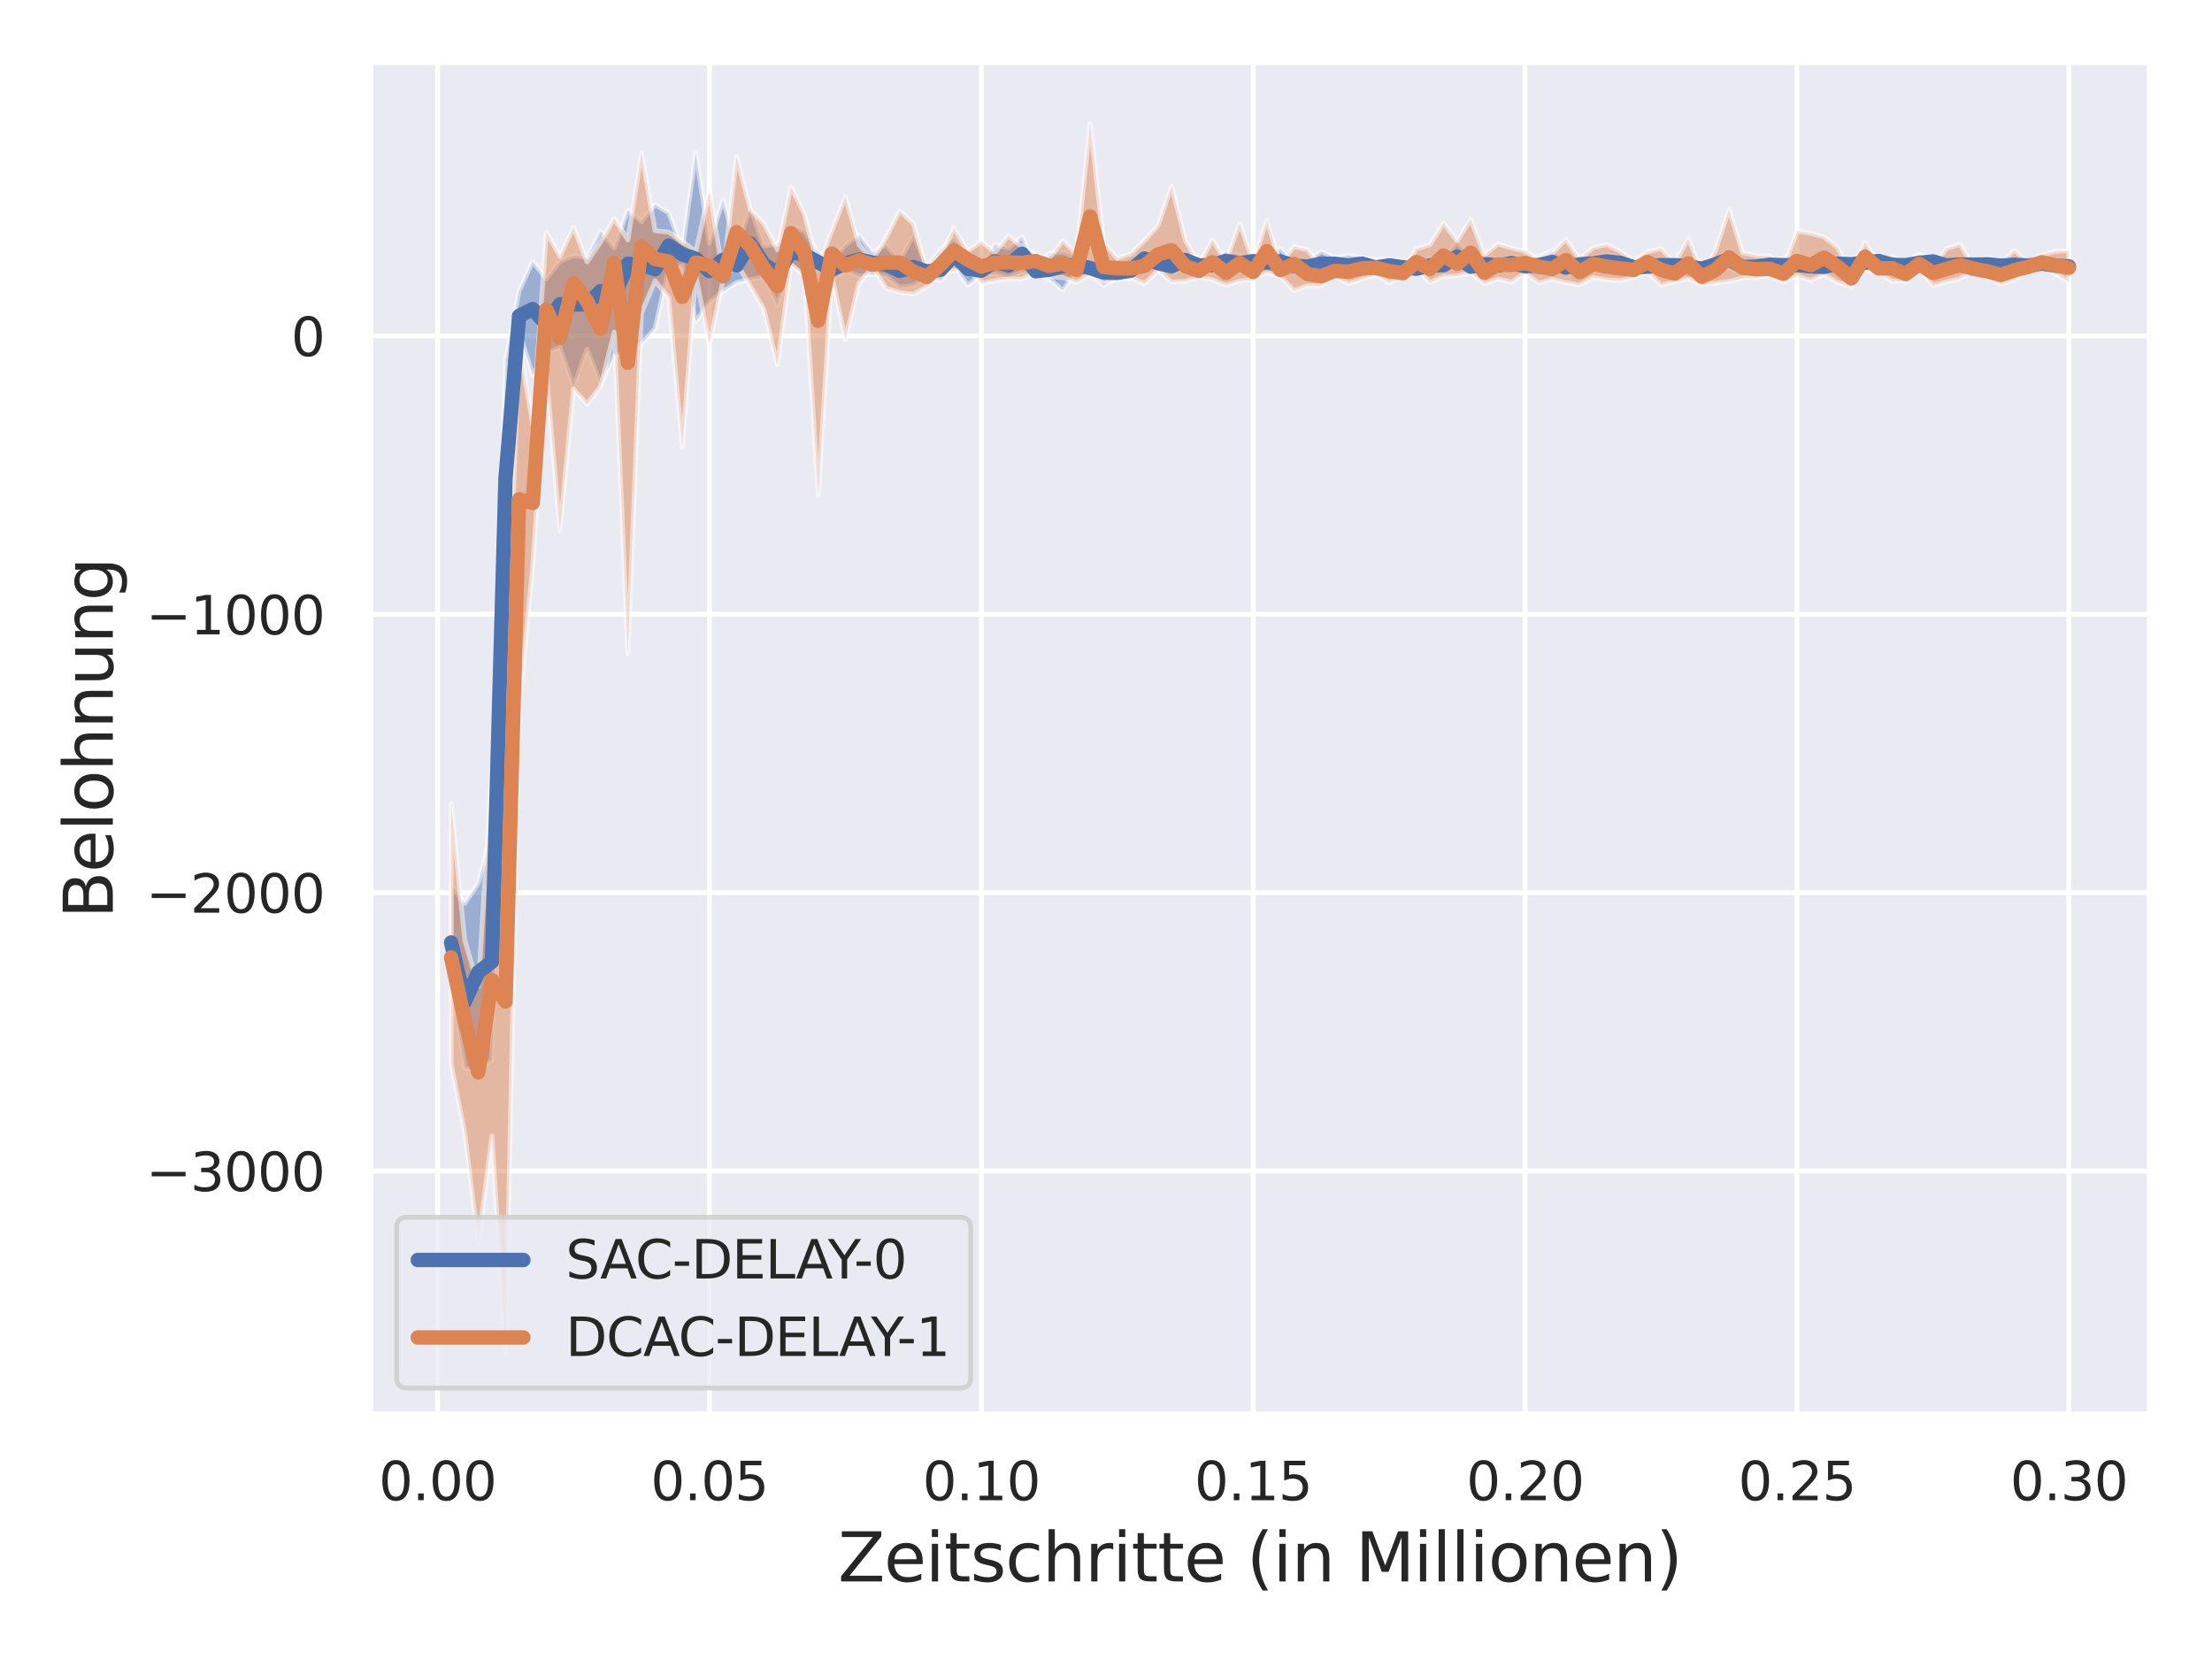 <?xml version="1.0" encoding="utf-8" standalone="no"?>
<!DOCTYPE svg PUBLIC "-//W3C//DTD SVG 1.1//EN"
  "http://www.w3.org/Graphics/SVG/1.1/DTD/svg11.dtd">
<svg xmlns:xlink="http://www.w3.org/1999/xlink" width="460.8pt" height="345.6pt" viewBox="0 0 460.8 345.6" xmlns="http://www.w3.org/2000/svg" version="1.1">
 <defs>
  <style type="text/css">*{stroke-linejoin: round; stroke-linecap: butt}</style>
 </defs>
 <g id="figure_1">
  <g id="patch_1">
   <path d="M 0 345.6 
L 460.8 345.6 
L 460.8 0 
L 0 0 
z
" style="fill: #ffffff"/>
  </g>
  <g id="axes_1">
   <g id="patch_2">
    <path d="M 77.13 294.66 
L 447.84 294.66 
L 447.84 12.96 
L 77.13 12.96 
z
" style="fill: #eaeaf2"/>
   </g>
   <g id="matplotlib.axis_1">
    <g id="xtick_1">
     <g id="line2d_1">
      <path d="M 91.148 294.66 
L 91.148 12.96 
" clip-path="url(#p279ee25e35)" style="fill: none; stroke: #ffffff; stroke-linecap: round"/>
     </g>
     <g id="text_1">
      <!-- 0.00 -->
      <g style="fill: #262626" transform="translate(78.902 312.518)scale(0.11 -0.11)">
       <defs>
        <path id="DejaVuSans-30" d="M 2034 4250 
Q 1547 4250 1301 3770 
Q 1056 3291 1056 2328 
Q 1056 1369 1301 889 
Q 1547 409 2034 409 
Q 2525 409 2770 889 
Q 3016 1369 3016 2328 
Q 3016 3291 2770 3770 
Q 2525 4250 2034 4250 
z
M 2034 4750 
Q 2819 4750 3233 4129 
Q 3647 3509 3647 2328 
Q 3647 1150 3233 529 
Q 2819 -91 2034 -91 
Q 1250 -91 836 529 
Q 422 1150 422 2328 
Q 422 3509 836 4129 
Q 1250 4750 2034 4750 
z
" transform="scale(0.016)"/>
        <path id="DejaVuSans-2e" d="M 684 794 
L 1344 794 
L 1344 0 
L 684 0 
L 684 794 
z
" transform="scale(0.016)"/>
       </defs>
       <use xlink:href="#DejaVuSans-30"/>
       <use xlink:href="#DejaVuSans-2e" x="63.623"/>
       <use xlink:href="#DejaVuSans-30" x="95.41"/>
       <use xlink:href="#DejaVuSans-30" x="159.033"/>
      </g>
     </g>
    </g>
    <g id="xtick_2">
     <g id="line2d_2">
      <path d="M 147.789 294.66 
L 147.789 12.96 
" clip-path="url(#p279ee25e35)" style="fill: none; stroke: #ffffff; stroke-linecap: round"/>
     </g>
     <g id="text_2">
      <!-- 0.05 -->
      <g style="fill: #262626" transform="translate(135.543 312.518)scale(0.11 -0.11)">
       <defs>
        <path id="DejaVuSans-35" d="M 691 4666 
L 3169 4666 
L 3169 4134 
L 1269 4134 
L 1269 2991 
Q 1406 3038 1543 3061 
Q 1681 3084 1819 3084 
Q 2600 3084 3056 2656 
Q 3513 2228 3513 1497 
Q 3513 744 3044 326 
Q 2575 -91 1722 -91 
Q 1428 -91 1123 -41 
Q 819 9 494 109 
L 494 744 
Q 775 591 1075 516 
Q 1375 441 1709 441 
Q 2250 441 2565 725 
Q 2881 1009 2881 1497 
Q 2881 1984 2565 2268 
Q 2250 2553 1709 2553 
Q 1456 2553 1204 2497 
Q 953 2441 691 2322 
L 691 4666 
z
" transform="scale(0.016)"/>
       </defs>
       <use xlink:href="#DejaVuSans-30"/>
       <use xlink:href="#DejaVuSans-2e" x="63.623"/>
       <use xlink:href="#DejaVuSans-30" x="95.41"/>
       <use xlink:href="#DejaVuSans-35" x="159.033"/>
      </g>
     </g>
    </g>
    <g id="xtick_3">
     <g id="line2d_3">
      <path d="M 204.429 294.66 
L 204.429 12.96 
" clip-path="url(#p279ee25e35)" style="fill: none; stroke: #ffffff; stroke-linecap: round"/>
     </g>
     <g id="text_3">
      <!-- 0.10 -->
      <g style="fill: #262626" transform="translate(192.183 312.518)scale(0.11 -0.11)">
       <defs>
        <path id="DejaVuSans-31" d="M 794 531 
L 1825 531 
L 1825 4091 
L 703 3866 
L 703 4441 
L 1819 4666 
L 2450 4666 
L 2450 531 
L 3481 531 
L 3481 0 
L 794 0 
L 794 531 
z
" transform="scale(0.016)"/>
       </defs>
       <use xlink:href="#DejaVuSans-30"/>
       <use xlink:href="#DejaVuSans-2e" x="63.623"/>
       <use xlink:href="#DejaVuSans-31" x="95.41"/>
       <use xlink:href="#DejaVuSans-30" x="159.033"/>
      </g>
     </g>
    </g>
    <g id="xtick_4">
     <g id="line2d_4">
      <path d="M 261.069 294.66 
L 261.069 12.96 
" clip-path="url(#p279ee25e35)" style="fill: none; stroke: #ffffff; stroke-linecap: round"/>
     </g>
     <g id="text_4">
      <!-- 0.15 -->
      <g style="fill: #262626" transform="translate(248.823 312.518)scale(0.11 -0.11)">
       <use xlink:href="#DejaVuSans-30"/>
       <use xlink:href="#DejaVuSans-2e" x="63.623"/>
       <use xlink:href="#DejaVuSans-31" x="95.41"/>
       <use xlink:href="#DejaVuSans-35" x="159.033"/>
      </g>
     </g>
    </g>
    <g id="xtick_5">
     <g id="line2d_5">
      <path d="M 317.709 294.66 
L 317.709 12.96 
" clip-path="url(#p279ee25e35)" style="fill: none; stroke: #ffffff; stroke-linecap: round"/>
     </g>
     <g id="text_5">
      <!-- 0.20 -->
      <g style="fill: #262626" transform="translate(305.463 312.518)scale(0.11 -0.11)">
       <defs>
        <path id="DejaVuSans-32" d="M 1228 531 
L 3431 531 
L 3431 0 
L 469 0 
L 469 531 
Q 828 903 1448 1529 
Q 2069 2156 2228 2338 
Q 2531 2678 2651 2914 
Q 2772 3150 2772 3378 
Q 2772 3750 2511 3984 
Q 2250 4219 1831 4219 
Q 1534 4219 1204 4116 
Q 875 4013 500 3803 
L 500 4441 
Q 881 4594 1212 4672 
Q 1544 4750 1819 4750 
Q 2544 4750 2975 4387 
Q 3406 4025 3406 3419 
Q 3406 3131 3298 2873 
Q 3191 2616 2906 2266 
Q 2828 2175 2409 1742 
Q 1991 1309 1228 531 
z
" transform="scale(0.016)"/>
       </defs>
       <use xlink:href="#DejaVuSans-30"/>
       <use xlink:href="#DejaVuSans-2e" x="63.623"/>
       <use xlink:href="#DejaVuSans-32" x="95.41"/>
       <use xlink:href="#DejaVuSans-30" x="159.033"/>
      </g>
     </g>
    </g>
    <g id="xtick_6">
     <g id="line2d_6">
      <path d="M 374.349 294.66 
L 374.349 12.96 
" clip-path="url(#p279ee25e35)" style="fill: none; stroke: #ffffff; stroke-linecap: round"/>
     </g>
     <g id="text_6">
      <!-- 0.25 -->
      <g style="fill: #262626" transform="translate(362.103 312.518)scale(0.11 -0.11)">
       <use xlink:href="#DejaVuSans-30"/>
       <use xlink:href="#DejaVuSans-2e" x="63.623"/>
       <use xlink:href="#DejaVuSans-32" x="95.41"/>
       <use xlink:href="#DejaVuSans-35" x="159.033"/>
      </g>
     </g>
    </g>
    <g id="xtick_7">
     <g id="line2d_7">
      <path d="M 430.99 294.66 
L 430.99 12.96 
" clip-path="url(#p279ee25e35)" style="fill: none; stroke: #ffffff; stroke-linecap: round"/>
     </g>
     <g id="text_7">
      <!-- 0.30 -->
      <g style="fill: #262626" transform="translate(418.743 312.518)scale(0.11 -0.11)">
       <defs>
        <path id="DejaVuSans-33" d="M 2597 2516 
Q 3050 2419 3304 2112 
Q 3559 1806 3559 1356 
Q 3559 666 3084 287 
Q 2609 -91 1734 -91 
Q 1441 -91 1130 -33 
Q 819 25 488 141 
L 488 750 
Q 750 597 1062 519 
Q 1375 441 1716 441 
Q 2309 441 2620 675 
Q 2931 909 2931 1356 
Q 2931 1769 2642 2001 
Q 2353 2234 1838 2234 
L 1294 2234 
L 1294 2753 
L 1863 2753 
Q 2328 2753 2575 2939 
Q 2822 3125 2822 3475 
Q 2822 3834 2567 4026 
Q 2313 4219 1838 4219 
Q 1578 4219 1281 4162 
Q 984 4106 628 3988 
L 628 4550 
Q 988 4650 1302 4700 
Q 1616 4750 1894 4750 
Q 2613 4750 3031 4423 
Q 3450 4097 3450 3541 
Q 3450 3153 3228 2886 
Q 3006 2619 2597 2516 
z
" transform="scale(0.016)"/>
       </defs>
       <use xlink:href="#DejaVuSans-30"/>
       <use xlink:href="#DejaVuSans-2e" x="63.623"/>
       <use xlink:href="#DejaVuSans-33" x="95.41"/>
       <use xlink:href="#DejaVuSans-30" x="159.033"/>
      </g>
     </g>
    </g>
    <g id="text_8">
     <!-- Zeitschritte (in Millionen) -->
     <g style="fill: #262626" transform="translate(174.57 329.444)scale(0.14 -0.14)">
      <defs>
       <path id="DejaVuSans-5a" d="M 359 4666 
L 4025 4666 
L 4025 4184 
L 1075 531 
L 4097 531 
L 4097 0 
L 288 0 
L 288 481 
L 3238 4134 
L 359 4134 
L 359 4666 
z
" transform="scale(0.016)"/>
       <path id="DejaVuSans-65" d="M 3597 1894 
L 3597 1613 
L 953 1613 
Q 991 1019 1311 708 
Q 1631 397 2203 397 
Q 2534 397 2845 478 
Q 3156 559 3463 722 
L 3463 178 
Q 3153 47 2828 -22 
Q 2503 -91 2169 -91 
Q 1331 -91 842 396 
Q 353 884 353 1716 
Q 353 2575 817 3079 
Q 1281 3584 2069 3584 
Q 2775 3584 3186 3129 
Q 3597 2675 3597 1894 
z
M 3022 2063 
Q 3016 2534 2758 2815 
Q 2500 3097 2075 3097 
Q 1594 3097 1305 2825 
Q 1016 2553 972 2059 
L 3022 2063 
z
" transform="scale(0.016)"/>
       <path id="DejaVuSans-69" d="M 603 3500 
L 1178 3500 
L 1178 0 
L 603 0 
L 603 3500 
z
M 603 4863 
L 1178 4863 
L 1178 4134 
L 603 4134 
L 603 4863 
z
" transform="scale(0.016)"/>
       <path id="DejaVuSans-74" d="M 1172 4494 
L 1172 3500 
L 2356 3500 
L 2356 3053 
L 1172 3053 
L 1172 1153 
Q 1172 725 1289 603 
Q 1406 481 1766 481 
L 2356 481 
L 2356 0 
L 1766 0 
Q 1100 0 847 248 
Q 594 497 594 1153 
L 594 3053 
L 172 3053 
L 172 3500 
L 594 3500 
L 594 4494 
L 1172 4494 
z
" transform="scale(0.016)"/>
       <path id="DejaVuSans-73" d="M 2834 3397 
L 2834 2853 
Q 2591 2978 2328 3040 
Q 2066 3103 1784 3103 
Q 1356 3103 1142 2972 
Q 928 2841 928 2578 
Q 928 2378 1081 2264 
Q 1234 2150 1697 2047 
L 1894 2003 
Q 2506 1872 2764 1633 
Q 3022 1394 3022 966 
Q 3022 478 2636 193 
Q 2250 -91 1575 -91 
Q 1294 -91 989 -36 
Q 684 19 347 128 
L 347 722 
Q 666 556 975 473 
Q 1284 391 1588 391 
Q 1994 391 2212 530 
Q 2431 669 2431 922 
Q 2431 1156 2273 1281 
Q 2116 1406 1581 1522 
L 1381 1569 
Q 847 1681 609 1914 
Q 372 2147 372 2553 
Q 372 3047 722 3315 
Q 1072 3584 1716 3584 
Q 2034 3584 2315 3537 
Q 2597 3491 2834 3397 
z
" transform="scale(0.016)"/>
       <path id="DejaVuSans-63" d="M 3122 3366 
L 3122 2828 
Q 2878 2963 2633 3030 
Q 2388 3097 2138 3097 
Q 1578 3097 1268 2742 
Q 959 2388 959 1747 
Q 959 1106 1268 751 
Q 1578 397 2138 397 
Q 2388 397 2633 464 
Q 2878 531 3122 666 
L 3122 134 
Q 2881 22 2623 -34 
Q 2366 -91 2075 -91 
Q 1284 -91 818 406 
Q 353 903 353 1747 
Q 353 2603 823 3093 
Q 1294 3584 2113 3584 
Q 2378 3584 2631 3529 
Q 2884 3475 3122 3366 
z
" transform="scale(0.016)"/>
       <path id="DejaVuSans-68" d="M 3513 2113 
L 3513 0 
L 2938 0 
L 2938 2094 
Q 2938 2591 2744 2837 
Q 2550 3084 2163 3084 
Q 1697 3084 1428 2787 
Q 1159 2491 1159 1978 
L 1159 0 
L 581 0 
L 581 4863 
L 1159 4863 
L 1159 2956 
Q 1366 3272 1645 3428 
Q 1925 3584 2291 3584 
Q 2894 3584 3203 3211 
Q 3513 2838 3513 2113 
z
" transform="scale(0.016)"/>
       <path id="DejaVuSans-72" d="M 2631 2963 
Q 2534 3019 2420 3045 
Q 2306 3072 2169 3072 
Q 1681 3072 1420 2755 
Q 1159 2438 1159 1844 
L 1159 0 
L 581 0 
L 581 3500 
L 1159 3500 
L 1159 2956 
Q 1341 3275 1631 3429 
Q 1922 3584 2338 3584 
Q 2397 3584 2469 3576 
Q 2541 3569 2628 3553 
L 2631 2963 
z
" transform="scale(0.016)"/>
       <path id="DejaVuSans-20" transform="scale(0.016)"/>
       <path id="DejaVuSans-28" d="M 1984 4856 
Q 1566 4138 1362 3434 
Q 1159 2731 1159 2009 
Q 1159 1288 1364 580 
Q 1569 -128 1984 -844 
L 1484 -844 
Q 1016 -109 783 600 
Q 550 1309 550 2009 
Q 550 2706 781 3412 
Q 1013 4119 1484 4856 
L 1984 4856 
z
" transform="scale(0.016)"/>
       <path id="DejaVuSans-6e" d="M 3513 2113 
L 3513 0 
L 2938 0 
L 2938 2094 
Q 2938 2591 2744 2837 
Q 2550 3084 2163 3084 
Q 1697 3084 1428 2787 
Q 1159 2491 1159 1978 
L 1159 0 
L 581 0 
L 581 3500 
L 1159 3500 
L 1159 2956 
Q 1366 3272 1645 3428 
Q 1925 3584 2291 3584 
Q 2894 3584 3203 3211 
Q 3513 2838 3513 2113 
z
" transform="scale(0.016)"/>
       <path id="DejaVuSans-4d" d="M 628 4666 
L 1569 4666 
L 2759 1491 
L 3956 4666 
L 4897 4666 
L 4897 0 
L 4281 0 
L 4281 4097 
L 3078 897 
L 2444 897 
L 1241 4097 
L 1241 0 
L 628 0 
L 628 4666 
z
" transform="scale(0.016)"/>
       <path id="DejaVuSans-6c" d="M 603 4863 
L 1178 4863 
L 1178 0 
L 603 0 
L 603 4863 
z
" transform="scale(0.016)"/>
       <path id="DejaVuSans-6f" d="M 1959 3097 
Q 1497 3097 1228 2736 
Q 959 2375 959 1747 
Q 959 1119 1226 758 
Q 1494 397 1959 397 
Q 2419 397 2687 759 
Q 2956 1122 2956 1747 
Q 2956 2369 2687 2733 
Q 2419 3097 1959 3097 
z
M 1959 3584 
Q 2709 3584 3137 3096 
Q 3566 2609 3566 1747 
Q 3566 888 3137 398 
Q 2709 -91 1959 -91 
Q 1206 -91 779 398 
Q 353 888 353 1747 
Q 353 2609 779 3096 
Q 1206 3584 1959 3584 
z
" transform="scale(0.016)"/>
       <path id="DejaVuSans-29" d="M 513 4856 
L 1013 4856 
Q 1481 4119 1714 3412 
Q 1947 2706 1947 2009 
Q 1947 1309 1714 600 
Q 1481 -109 1013 -844 
L 513 -844 
Q 928 -128 1133 580 
Q 1338 1288 1338 2009 
Q 1338 2731 1133 3434 
Q 928 4138 513 4856 
z
" transform="scale(0.016)"/>
      </defs>
      <use xlink:href="#DejaVuSans-5a"/>
      <use xlink:href="#DejaVuSans-65" x="68.506"/>
      <use xlink:href="#DejaVuSans-69" x="130.029"/>
      <use xlink:href="#DejaVuSans-74" x="157.812"/>
      <use xlink:href="#DejaVuSans-73" x="197.021"/>
      <use xlink:href="#DejaVuSans-63" x="249.121"/>
      <use xlink:href="#DejaVuSans-68" x="304.102"/>
      <use xlink:href="#DejaVuSans-72" x="367.48"/>
      <use xlink:href="#DejaVuSans-69" x="408.594"/>
      <use xlink:href="#DejaVuSans-74" x="436.377"/>
      <use xlink:href="#DejaVuSans-74" x="475.586"/>
      <use xlink:href="#DejaVuSans-65" x="514.795"/>
      <use xlink:href="#DejaVuSans-20" x="576.318"/>
      <use xlink:href="#DejaVuSans-28" x="608.105"/>
      <use xlink:href="#DejaVuSans-69" x="647.119"/>
      <use xlink:href="#DejaVuSans-6e" x="674.902"/>
      <use xlink:href="#DejaVuSans-20" x="738.281"/>
      <use xlink:href="#DejaVuSans-4d" x="770.068"/>
      <use xlink:href="#DejaVuSans-69" x="856.348"/>
      <use xlink:href="#DejaVuSans-6c" x="884.131"/>
      <use xlink:href="#DejaVuSans-6c" x="911.914"/>
      <use xlink:href="#DejaVuSans-69" x="939.697"/>
      <use xlink:href="#DejaVuSans-6f" x="967.48"/>
      <use xlink:href="#DejaVuSans-6e" x="1028.662"/>
      <use xlink:href="#DejaVuSans-65" x="1092.041"/>
      <use xlink:href="#DejaVuSans-6e" x="1153.564"/>
      <use xlink:href="#DejaVuSans-29" x="1216.943"/>
     </g>
    </g>
   </g>
   <g id="matplotlib.axis_2">
    <g id="ytick_1">
     <g id="line2d_8">
      <path d="M 77.13 243.938 
L 447.84 243.938 
" clip-path="url(#p279ee25e35)" style="fill: none; stroke: #ffffff; stroke-linecap: round"/>
     </g>
     <g id="text_9">
      <!-- −3000 -->
      <g style="fill: #262626" transform="translate(30.417 248.117)scale(0.11 -0.11)">
       <defs>
        <path id="DejaVuSans-2212" d="M 678 2272 
L 4684 2272 
L 4684 1741 
L 678 1741 
L 678 2272 
z
" transform="scale(0.016)"/>
       </defs>
       <use xlink:href="#DejaVuSans-2212"/>
       <use xlink:href="#DejaVuSans-33" x="83.789"/>
       <use xlink:href="#DejaVuSans-30" x="147.412"/>
       <use xlink:href="#DejaVuSans-30" x="211.035"/>
       <use xlink:href="#DejaVuSans-30" x="274.658"/>
      </g>
     </g>
    </g>
    <g id="ytick_2">
     <g id="line2d_9">
      <path d="M 77.13 185.953 
L 447.84 185.953 
" clip-path="url(#p279ee25e35)" style="fill: none; stroke: #ffffff; stroke-linecap: round"/>
     </g>
     <g id="text_10">
      <!-- −2000 -->
      <g style="fill: #262626" transform="translate(30.417 190.132)scale(0.11 -0.11)">
       <use xlink:href="#DejaVuSans-2212"/>
       <use xlink:href="#DejaVuSans-32" x="83.789"/>
       <use xlink:href="#DejaVuSans-30" x="147.412"/>
       <use xlink:href="#DejaVuSans-30" x="211.035"/>
       <use xlink:href="#DejaVuSans-30" x="274.658"/>
      </g>
     </g>
    </g>
    <g id="ytick_3">
     <g id="line2d_10">
      <path d="M 77.13 127.969 
L 447.84 127.969 
" clip-path="url(#p279ee25e35)" style="fill: none; stroke: #ffffff; stroke-linecap: round"/>
     </g>
     <g id="text_11">
      <!-- −1000 -->
      <g style="fill: #262626" transform="translate(30.417 132.148)scale(0.11 -0.11)">
       <use xlink:href="#DejaVuSans-2212"/>
       <use xlink:href="#DejaVuSans-31" x="83.789"/>
       <use xlink:href="#DejaVuSans-30" x="147.412"/>
       <use xlink:href="#DejaVuSans-30" x="211.035"/>
       <use xlink:href="#DejaVuSans-30" x="274.658"/>
      </g>
     </g>
    </g>
    <g id="ytick_4">
     <g id="line2d_11">
      <path d="M 77.13 69.984 
L 447.84 69.984 
" clip-path="url(#p279ee25e35)" style="fill: none; stroke: #ffffff; stroke-linecap: round"/>
     </g>
     <g id="text_12">
      <!-- 0 -->
      <g style="fill: #262626" transform="translate(60.631 74.163)scale(0.11 -0.11)">
       <use xlink:href="#DejaVuSans-30"/>
      </g>
     </g>
    </g>
    <g id="text_13">
     <!-- Belohnung -->
     <g style="fill: #262626" transform="translate(23.506 191.337)rotate(-90)scale(0.14 -0.14)">
      <defs>
       <path id="DejaVuSans-42" d="M 1259 2228 
L 1259 519 
L 2272 519 
Q 2781 519 3026 730 
Q 3272 941 3272 1375 
Q 3272 1813 3026 2020 
Q 2781 2228 2272 2228 
L 1259 2228 
z
M 1259 4147 
L 1259 2741 
L 2194 2741 
Q 2656 2741 2882 2914 
Q 3109 3088 3109 3444 
Q 3109 3797 2882 3972 
Q 2656 4147 2194 4147 
L 1259 4147 
z
M 628 4666 
L 2241 4666 
Q 2963 4666 3353 4366 
Q 3744 4066 3744 3513 
Q 3744 3084 3544 2831 
Q 3344 2578 2956 2516 
Q 3422 2416 3680 2098 
Q 3938 1781 3938 1306 
Q 3938 681 3513 340 
Q 3088 0 2303 0 
L 628 0 
L 628 4666 
z
" transform="scale(0.016)"/>
       <path id="DejaVuSans-75" d="M 544 1381 
L 544 3500 
L 1119 3500 
L 1119 1403 
Q 1119 906 1312 657 
Q 1506 409 1894 409 
Q 2359 409 2629 706 
Q 2900 1003 2900 1516 
L 2900 3500 
L 3475 3500 
L 3475 0 
L 2900 0 
L 2900 538 
Q 2691 219 2414 64 
Q 2138 -91 1772 -91 
Q 1169 -91 856 284 
Q 544 659 544 1381 
z
M 1991 3584 
L 1991 3584 
z
" transform="scale(0.016)"/>
       <path id="DejaVuSans-67" d="M 2906 1791 
Q 2906 2416 2648 2759 
Q 2391 3103 1925 3103 
Q 1463 3103 1205 2759 
Q 947 2416 947 1791 
Q 947 1169 1205 825 
Q 1463 481 1925 481 
Q 2391 481 2648 825 
Q 2906 1169 2906 1791 
z
M 3481 434 
Q 3481 -459 3084 -895 
Q 2688 -1331 1869 -1331 
Q 1566 -1331 1297 -1286 
Q 1028 -1241 775 -1147 
L 775 -588 
Q 1028 -725 1275 -790 
Q 1522 -856 1778 -856 
Q 2344 -856 2625 -561 
Q 2906 -266 2906 331 
L 2906 616 
Q 2728 306 2450 153 
Q 2172 0 1784 0 
Q 1141 0 747 490 
Q 353 981 353 1791 
Q 353 2603 747 3093 
Q 1141 3584 1784 3584 
Q 2172 3584 2450 3431 
Q 2728 3278 2906 2969 
L 2906 3500 
L 3481 3500 
L 3481 434 
z
" transform="scale(0.016)"/>
      </defs>
      <use xlink:href="#DejaVuSans-42"/>
      <use xlink:href="#DejaVuSans-65" x="68.604"/>
      <use xlink:href="#DejaVuSans-6c" x="130.127"/>
      <use xlink:href="#DejaVuSans-6f" x="157.91"/>
      <use xlink:href="#DejaVuSans-68" x="219.092"/>
      <use xlink:href="#DejaVuSans-6e" x="282.471"/>
      <use xlink:href="#DejaVuSans-75" x="345.85"/>
      <use xlink:href="#DejaVuSans-6e" x="409.229"/>
      <use xlink:href="#DejaVuSans-67" x="472.607"/>
     </g>
    </g>
   </g>
   <g id="PolyCollection_1">
    <defs>
     <path id="m9dbad05cdd" d="M 93.98 -140.657 
L 93.98 -161.39 
L 96.812 -157.4 
L 99.644 -161.627 
L 102.476 -172.392 
L 105.308 -270.472 
L 108.141 -285.018 
L 110.973 -291.117 
L 113.805 -287.505 
L 116.637 -291.14 
L 119.469 -292.324 
L 122.301 -291.993 
L 125.133 -297.472 
L 127.965 -293.96 
L 130.797 -301.827 
L 133.629 -299.453 
L 136.461 -302.987 
L 139.293 -301.252 
L 142.125 -293.635 
L 144.957 -313.757 
L 147.789 -294.979 
L 150.621 -303.952 
L 153.453 -293.98 
L 156.285 -302.282 
L 159.117 -294.414 
L 161.949 -294.704 
L 164.781 -298.53 
L 167.613 -297.524 
L 170.445 -293.039 
L 173.277 -290.986 
L 176.109 -294.564 
L 178.941 -296.67 
L 181.773 -293.02 
L 184.605 -294.543 
L 187.437 -291.292 
L 190.269 -296.553 
L 193.101 -289.939 
L 195.933 -293.626 
L 198.765 -295.973 
L 201.597 -291.632 
L 204.429 -290.176 
L 207.261 -294.651 
L 210.093 -293.93 
L 212.925 -296.275 
L 215.757 -289.878 
L 218.589 -292.808 
L 221.421 -293.084 
L 224.253 -292.023 
L 227.085 -291.085 
L 229.917 -290.7 
L 232.749 -290.479 
L 235.581 -291.765 
L 238.413 -293.079 
L 241.245 -292.229 
L 244.077 -292.962 
L 246.909 -292.961 
L 249.741 -291.931 
L 252.573 -291.876 
L 255.405 -293.081 
L 258.237 -292.4 
L 261.069 -292.703 
L 263.901 -292.175 
L 266.733 -293.816 
L 269.565 -290.681 
L 272.397 -291.212 
L 275.229 -293.256 
L 278.061 -291.891 
L 280.893 -292.401 
L 283.725 -292.025 
L 286.557 -291.52 
L 289.389 -291.582 
L 292.221 -291.184 
L 295.053 -290.685 
L 297.885 -291.844 
L 300.717 -291.447 
L 303.549 -295.252 
L 306.381 -291.718 
L 309.213 -292.374 
L 312.045 -291.616 
L 314.877 -292.062 
L 317.709 -291.664 
L 320.541 -292.071 
L 323.373 -293.435 
L 326.205 -291.074 
L 329.037 -291.03 
L 331.869 -292.175 
L 334.701 -292.52 
L 337.533 -292.052 
L 340.365 -291.193 
L 343.197 -290.594 
L 346.029 -291.581 
L 348.861 -291.29 
L 351.693 -291.211 
L 354.525 -290.942 
L 357.357 -291.469 
L 360.189 -293.615 
L 363.021 -291.321 
L 365.853 -290.696 
L 368.685 -291.152 
L 371.517 -291.916 
L 374.349 -292.586 
L 377.181 -290.908 
L 380.013 -290.915 
L 382.845 -291.947 
L 385.677 -291.684 
L 388.509 -291.964 
L 391.341 -292.304 
L 394.173 -291.504 
L 397.005 -291.062 
L 399.837 -292.449 
L 402.669 -291.959 
L 405.501 -291.338 
L 408.333 -291.065 
L 411.165 -291.567 
L 413.997 -291.826 
L 416.829 -291.423 
L 419.662 -291.24 
L 422.494 -290.797 
L 425.326 -290.983 
L 428.158 -291.235 
L 430.99 -290.704 
L 430.99 -289.38 
L 430.99 -289.38 
L 428.158 -289.283 
L 425.326 -290.189 
L 422.494 -289.697 
L 419.662 -289.784 
L 416.829 -288.969 
L 413.997 -289.661 
L 411.165 -289.276 
L 408.333 -289.914 
L 405.501 -289.352 
L 402.669 -290.586 
L 399.837 -289.664 
L 397.005 -289.326 
L 394.173 -288.797 
L 391.341 -289.907 
L 388.509 -289.422 
L 385.677 -290.063 
L 382.845 -290.04 
L 380.013 -288.935 
L 377.181 -289.312 
L 374.349 -289.019 
L 371.517 -289.237 
L 368.685 -289.495 
L 365.853 -289.116 
L 363.021 -288.328 
L 360.189 -289.653 
L 357.357 -290.098 
L 354.525 -288.005 
L 351.693 -287.841 
L 348.861 -289.712 
L 346.029 -289.782 
L 343.197 -289.006 
L 340.365 -288.583 
L 337.533 -289.253 
L 334.701 -289.96 
L 331.869 -289.358 
L 329.037 -290.062 
L 326.205 -287.943 
L 323.373 -289.144 
L 320.541 -288.351 
L 317.709 -288.663 
L 314.877 -289.807 
L 312.045 -289.2 
L 309.213 -288.403 
L 306.381 -289.319 
L 303.549 -290.197 
L 300.717 -289.522 
L 297.885 -289.068 
L 295.053 -288.658 
L 292.221 -288.65 
L 289.389 -289.45 
L 286.557 -288.328 
L 283.725 -288.748 
L 280.893 -288.419 
L 278.061 -289.234 
L 275.229 -288.801 
L 272.397 -288.831 
L 269.565 -289.428 
L 266.733 -289.064 
L 263.901 -288.575 
L 261.069 -289.602 
L 258.237 -289.66 
L 255.405 -289.746 
L 252.573 -288.935 
L 249.741 -288.808 
L 246.909 -290.237 
L 244.077 -288.31 
L 241.245 -289.357 
L 238.413 -290.572 
L 235.581 -287.474 
L 232.749 -287.663 
L 229.917 -286.141 
L 227.085 -288.415 
L 224.253 -289.115 
L 221.421 -285.123 
L 218.589 -287.489 
L 215.757 -288.659 
L 212.925 -288.922 
L 210.093 -287.802 
L 207.261 -288.529 
L 204.429 -288.33 
L 201.597 -286.18 
L 198.765 -290.192 
L 195.933 -287.121 
L 193.101 -287.944 
L 190.269 -286.089 
L 187.437 -285.752 
L 184.605 -288.012 
L 181.773 -288.457 
L 178.941 -288.049 
L 176.109 -289.172 
L 173.277 -287.356 
L 170.445 -289.789 
L 167.613 -288.181 
L 164.781 -290.641 
L 161.949 -281.995 
L 159.117 -287.89 
L 156.285 -287.367 
L 153.453 -286.737 
L 150.621 -284.853 
L 147.789 -282.647 
L 144.957 -278.6 
L 142.125 -290.306 
L 139.293 -289.844 
L 136.461 -277.149 
L 133.629 -273.94 
L 130.797 -272.129 
L 127.965 -271.485 
L 125.133 -265.679 
L 122.301 -272.889 
L 119.469 -264.99 
L 116.637 -273.223 
L 113.805 -272.027 
L 110.973 -267.497 
L 108.141 -276.643 
L 105.308 -223.01 
L 102.476 -124.738 
L 99.644 -122.768 
L 96.812 -123.082 
L 93.98 -140.657 
z
" style="stroke: #ffffff; stroke-opacity: 0.5"/>
    </defs>
    <g clip-path="url(#p279ee25e35)">
     <use xlink:href="#m9dbad05cdd" x="0" y="345.6" style="fill: #4c72b0; fill-opacity: 0.5; stroke: #ffffff; stroke-opacity: 0.5"/>
    </g>
   </g>
   <g id="PolyCollection_2">
    <defs>
     <path id="m263d17d563" d="M 93.98 -123.991 
L 93.98 -178.153 
L 96.812 -149.76 
L 99.644 -140.08 
L 102.476 -186.201 
L 105.308 -198.043 
L 108.141 -274.258 
L 110.973 -257.084 
L 113.805 -297.255 
L 116.637 -292.207 
L 119.469 -298.23 
L 122.301 -291.038 
L 125.133 -295.214 
L 127.965 -300.112 
L 130.797 -295.609 
L 133.629 -313.804 
L 136.461 -297.523 
L 139.293 -297.259 
L 142.125 -295.366 
L 144.957 -293.159 
L 147.789 -306.026 
L 150.621 -288.363 
L 153.453 -313.018 
L 156.285 -301.968 
L 159.117 -299.052 
L 161.949 -293.542 
L 164.781 -306.712 
L 167.613 -300.888 
L 170.445 -290.032 
L 173.277 -297.463 
L 176.109 -304.607 
L 178.941 -294.622 
L 181.773 -291.533 
L 184.605 -296.132 
L 187.437 -301.674 
L 190.269 -299.021 
L 193.101 -289.5 
L 195.933 -292.359 
L 198.765 -298.081 
L 201.597 -293.304 
L 204.429 -295.339 
L 207.261 -292.99 
L 210.093 -296.474 
L 212.925 -294.12 
L 215.757 -292.599 
L 218.589 -291.824 
L 221.421 -295.481 
L 224.253 -292.66 
L 227.085 -319.835 
L 229.917 -295.038 
L 232.749 -291.797 
L 235.581 -292.769 
L 238.413 -295.514 
L 241.245 -298.618 
L 244.077 -306.843 
L 246.909 -295.621 
L 249.741 -290.585 
L 252.573 -295.618 
L 255.405 -291.132 
L 258.237 -299.072 
L 261.069 -291.029 
L 263.901 -299.667 
L 266.733 -290.594 
L 269.565 -294.233 
L 272.397 -293.584 
L 275.229 -289.969 
L 278.061 -291.061 
L 280.893 -290.664 
L 283.725 -291.582 
L 286.557 -290.893 
L 289.389 -290.752 
L 292.221 -289.536 
L 295.053 -293.766 
L 297.885 -294.622 
L 300.717 -299.125 
L 303.549 -295.435 
L 306.381 -299.926 
L 309.213 -292.461 
L 312.045 -294.777 
L 314.877 -293.935 
L 317.709 -293.322 
L 320.541 -291.532 
L 323.373 -292.838 
L 326.205 -295.763 
L 329.037 -291.682 
L 331.869 -293.999 
L 334.701 -294.665 
L 337.533 -293.269 
L 340.365 -291.169 
L 343.197 -293.163 
L 346.029 -293.802 
L 348.861 -290.829 
L 351.693 -295.9 
L 354.525 -289 
L 357.357 -293.339 
L 360.189 -301.946 
L 363.021 -292.924 
L 365.853 -292.388 
L 368.685 -292.229 
L 371.517 -289.793 
L 374.349 -297.429 
L 377.181 -297.016 
L 380.013 -296.253 
L 382.845 -293.976 
L 385.677 -288.704 
L 388.509 -295.236 
L 391.341 -290.576 
L 394.173 -292.226 
L 397.005 -290.843 
L 399.837 -292.727 
L 402.669 -290.214 
L 405.501 -293.83 
L 408.333 -294.703 
L 411.165 -289.963 
L 413.997 -290.974 
L 416.829 -290.886 
L 419.662 -293.462 
L 422.494 -290.912 
L 425.326 -292.541 
L 428.158 -293.264 
L 430.99 -293.358 
L 430.99 -286.868 
L 430.99 -286.868 
L 428.158 -288.617 
L 425.326 -290.104 
L 422.494 -289.394 
L 419.662 -287.326 
L 416.829 -286.329 
L 413.997 -287.998 
L 411.165 -289.152 
L 408.333 -287.559 
L 405.501 -286.872 
L 402.669 -286.088 
L 399.837 -289.525 
L 397.005 -286.996 
L 394.173 -287.016 
L 391.341 -288.769 
L 388.509 -289.283 
L 385.677 -285.88 
L 382.845 -286.723 
L 380.013 -288.38 
L 377.181 -287.196 
L 374.349 -288.105 
L 371.517 -286.838 
L 368.685 -288.115 
L 365.853 -287.732 
L 363.021 -287.674 
L 360.189 -286.98 
L 357.357 -286.577 
L 354.525 -286.367 
L 351.693 -287.494 
L 348.861 -286.884 
L 346.029 -286.211 
L 343.197 -288.892 
L 340.365 -287.802 
L 337.533 -287.115 
L 334.701 -287.321 
L 331.869 -287.794 
L 329.037 -286.241 
L 326.205 -286.707 
L 323.373 -287.406 
L 320.541 -286.653 
L 317.709 -288.7 
L 314.877 -286.825 
L 312.045 -287.497 
L 309.213 -286.483 
L 306.381 -288.731 
L 303.549 -288.085 
L 300.717 -287.996 
L 297.885 -286.732 
L 295.053 -289.539 
L 292.221 -287.969 
L 289.389 -286.733 
L 286.557 -288.361 
L 283.725 -287.394 
L 280.893 -286.501 
L 278.061 -287.949 
L 275.229 -286.076 
L 272.397 -286.072 
L 269.565 -285.067 
L 266.733 -287.893 
L 263.901 -288.892 
L 261.069 -287.355 
L 258.237 -287.06 
L 255.405 -286.157 
L 252.573 -287.325 
L 249.741 -287.811 
L 246.909 -287 
L 244.077 -286.841 
L 241.245 -289.264 
L 238.413 -286.491 
L 235.581 -287.762 
L 232.749 -287.288 
L 229.917 -287.045 
L 227.085 -288.411 
L 224.253 -286.699 
L 221.421 -287.795 
L 218.589 -287.978 
L 215.757 -288.898 
L 212.925 -287.452 
L 210.093 -287.501 
L 207.261 -287.101 
L 204.429 -286.558 
L 201.597 -289.572 
L 198.765 -289.208 
L 195.933 -288.672 
L 193.101 -285.87 
L 190.269 -284.319 
L 187.437 -284.675 
L 184.605 -285.555 
L 181.773 -289.928 
L 178.941 -286.564 
L 176.109 -274.86 
L 173.277 -288.181 
L 170.445 -242.323 
L 167.613 -288.119 
L 164.781 -290.413 
L 161.949 -269.556 
L 159.117 -281.249 
L 156.285 -286.008 
L 153.453 -290.776 
L 150.621 -287.257 
L 147.789 -273.787 
L 144.957 -288.194 
L 142.125 -252.456 
L 139.293 -283.615 
L 136.461 -287.082 
L 133.629 -280.411 
L 130.797 -209.393 
L 127.965 -276.427 
L 125.133 -265.115 
L 122.301 -261.417 
L 119.469 -264.552 
L 116.637 -234.941 
L 113.805 -267.787 
L 110.973 -227.776 
L 108.141 -197.761 
L 105.308 -63.745 
L 102.476 -108.958 
L 99.644 -86.545 
L 96.812 -109.534 
L 93.98 -123.991 
z
" style="stroke: #ffffff; stroke-opacity: 0.5"/>
    </defs>
    <g clip-path="url(#p279ee25e35)">
     <use xlink:href="#m263d17d563" x="0" y="345.6" style="fill: #dd8452; fill-opacity: 0.5; stroke: #ffffff; stroke-opacity: 0.5"/>
    </g>
   </g>
   <g id="line2d_12">
    <path d="M 93.98 196.335 
L 96.812 208.669 
L 99.644 202.528 
L 102.476 200.334 
L 105.308 99.675 
L 108.141 65.809 
L 110.973 64.401 
L 113.805 67.515 
L 116.637 63.388 
L 119.469 63.418 
L 122.301 63.409 
L 125.133 60.647 
L 127.965 61.747 
L 130.797 54.944 
L 133.629 55.222 
L 136.461 56.066 
L 139.293 51.163 
L 142.125 52.967 
L 144.957 53.915 
L 147.789 56.458 
L 150.621 54.125 
L 153.453 55.27 
L 156.285 50.712 
L 159.117 55.061 
L 161.949 56.949 
L 164.781 52.402 
L 167.613 53.126 
L 170.445 54.638 
L 173.277 56.124 
L 176.109 54.891 
L 178.941 54.063 
L 181.773 54.73 
L 184.605 55.1 
L 187.437 56.413 
L 190.269 55.634 
L 193.101 56.573 
L 195.933 56.174 
L 198.765 53.083 
L 201.597 55.994 
L 204.429 56.379 
L 207.261 54.437 
L 210.093 55.303 
L 212.925 52.858 
L 215.757 56.489 
L 218.589 56.186 
L 221.421 55.433 
L 224.253 55.278 
L 227.085 55.82 
L 229.917 56.773 
L 232.749 56.835 
L 235.581 56.365 
L 238.413 53.86 
L 241.245 54.824 
L 244.077 55.438 
L 246.909 54.172 
L 249.741 55.308 
L 252.573 55.257 
L 255.405 54.348 
L 258.237 54.866 
L 261.069 54.406 
L 263.901 54.669 
L 266.733 54.463 
L 269.565 55.387 
L 272.397 55.527 
L 275.229 54.937 
L 278.061 54.953 
L 280.893 55.32 
L 283.725 54.915 
L 286.557 55.764 
L 289.389 55.272 
L 292.221 55.674 
L 295.053 55.977 
L 297.885 55.311 
L 300.717 55.237 
L 303.549 53.496 
L 306.381 55.551 
L 309.213 55.041 
L 312.045 55.307 
L 314.877 54.811 
L 317.709 55.464 
L 320.541 55.219 
L 323.373 54.583 
L 326.205 55.715 
L 329.037 55.073 
L 331.869 54.858 
L 334.701 54.471 
L 337.533 54.747 
L 340.365 55.681 
L 343.197 55.551 
L 346.029 55.229 
L 348.861 55.251 
L 351.693 55.474 
L 354.525 55.98 
L 357.357 55.059 
L 360.189 53.961 
L 363.021 55.637 
L 365.853 55.531 
L 368.685 55.144 
L 371.517 55.254 
L 374.349 55.197 
L 377.181 55.485 
L 380.013 55.599 
L 382.845 54.917 
L 385.677 55.062 
L 388.509 54.719 
L 391.341 54.376 
L 394.173 55.166 
L 397.005 55.257 
L 399.837 54.756 
L 402.669 54.469 
L 405.501 55.282 
L 408.333 55.105 
L 411.165 55.12 
L 413.997 55.062 
L 416.829 55.342 
L 419.662 55.15 
L 422.494 55.328 
L 425.326 54.893 
L 428.158 55.34 
L 430.99 55.506 
" clip-path="url(#p279ee25e35)" style="fill: none; stroke: #4c72b0; stroke-width: 3; stroke-linecap: round"/>
   </g>
   <g id="line2d_13">
    <path d="M 93.98 199.464 
L 96.812 212.65 
L 99.644 223.389 
L 102.476 204.152 
L 105.308 208.626 
L 108.141 104.009 
L 110.973 104.77 
L 113.805 64.499 
L 116.637 70.383 
L 119.469 59.003 
L 122.301 62.745 
L 125.133 68.457 
L 127.965 54.807 
L 130.797 75.555 
L 133.629 51.356 
L 136.461 53.957 
L 139.293 54.478 
L 142.125 61.831 
L 144.957 54.687 
L 147.789 55.277 
L 150.621 57.563 
L 153.453 48.386 
L 156.285 51.247 
L 159.117 55.837 
L 161.949 59.61 
L 164.781 48.556 
L 167.613 52.723 
L 170.445 66.819 
L 173.277 52.832 
L 176.109 55.32 
L 178.941 54.216 
L 181.773 55.132 
L 184.605 54.664 
L 187.437 54.698 
L 190.269 56.573 
L 193.101 57.678 
L 195.933 55.169 
L 198.765 52.185 
L 201.597 54.079 
L 204.429 55.532 
L 207.261 54.695 
L 210.093 54.645 
L 212.925 54.745 
L 215.757 54.375 
L 218.589 55.401 
L 221.421 54.853 
L 224.253 56.232 
L 227.085 45.089 
L 229.917 55.632 
L 232.749 55.889 
L 235.581 55.937 
L 238.413 55.378 
L 241.245 52.998 
L 244.077 52.129 
L 246.909 55.444 
L 249.741 56.432 
L 252.573 54.611 
L 255.405 56.824 
L 258.237 54.824 
L 261.069 56.642 
L 263.901 52.33 
L 266.733 56.251 
L 269.565 55.003 
L 272.397 57.065 
L 275.229 57.553 
L 278.061 56.422 
L 280.893 56.593 
L 283.725 55.905 
L 286.557 55.786 
L 289.389 56.466 
L 292.221 56.908 
L 295.053 54.594 
L 297.885 56.012 
L 300.717 53.229 
L 303.549 54.947 
L 306.381 52.656 
L 309.213 56.795 
L 312.045 55.082 
L 314.877 55.231 
L 317.709 54.776 
L 320.541 55.55 
L 323.373 56.025 
L 326.205 54.183 
L 329.037 56.673 
L 331.869 54.991 
L 334.701 55.531 
L 337.533 55.916 
L 340.365 56.206 
L 343.197 54.58 
L 346.029 56.209 
L 348.861 56.987 
L 351.693 54.882 
L 354.525 57.66 
L 357.357 56.255 
L 360.189 53.608 
L 363.021 55.777 
L 365.853 56.061 
L 368.685 55.995 
L 371.517 57.012 
L 374.349 54.362 
L 377.181 55.23 
L 380.013 53.684 
L 382.845 55.58 
L 385.677 57.989 
L 388.509 53.484 
L 391.341 55.908 
L 394.173 55.871 
L 397.005 57.077 
L 399.837 54.976 
L 402.669 56.86 
L 405.501 56.025 
L 408.333 55.227 
L 411.165 55.988 
L 413.997 56.527 
L 416.829 57.26 
L 419.662 56.3 
L 422.494 55.601 
L 425.326 54.635 
L 428.158 55.26 
L 430.99 55.788 
" clip-path="url(#p279ee25e35)" style="fill: none; stroke: #dd8452; stroke-width: 3; stroke-linecap: round"/>
   </g>
   <g id="patch_3">
    <path d="M 77.13 294.66 
L 77.13 12.96 
" style="fill: none; stroke: #ffffff; stroke-width: 1.25; stroke-linejoin: miter; stroke-linecap: square"/>
   </g>
   <g id="patch_4">
    <path d="M 447.84 294.66 
L 447.84 12.96 
" style="fill: none; stroke: #ffffff; stroke-width: 1.25; stroke-linejoin: miter; stroke-linecap: square"/>
   </g>
   <g id="patch_5">
    <path d="M 77.13 294.66 
L 447.84 294.66 
" style="fill: none; stroke: #ffffff; stroke-width: 1.25; stroke-linejoin: miter; stroke-linecap: square"/>
   </g>
   <g id="patch_6">
    <path d="M 77.13 12.96 
L 447.84 12.96 
" style="fill: none; stroke: #ffffff; stroke-width: 1.25; stroke-linejoin: miter; stroke-linecap: square"/>
   </g>
   <g id="legend_1">
    <g id="patch_7">
     <path d="M 84.83 289.16 
L 200.012 289.16 
Q 202.212 289.16 202.212 286.96 
L 202.212 255.768 
Q 202.212 253.568 200.012 253.568 
L 84.83 253.568 
Q 82.63 253.568 82.63 255.768 
L 82.63 286.96 
Q 82.63 289.16 84.83 289.16 
z
" style="fill: #eaeaf2; opacity: 0.8; stroke: #cccccc; stroke-linejoin: miter"/>
    </g>
    <g id="line2d_14">
     <path d="M 87.03 262.476 
L 98.03 262.476 
L 109.03 262.476 
" style="fill: none; stroke: #4c72b0; stroke-width: 3; stroke-linecap: round"/>
    </g>
    <g id="text_14">
     <!-- SAC-DELAY-0 -->
     <g style="fill: #262626" transform="translate(117.83 266.326)scale(0.11 -0.11)">
      <defs>
       <path id="DejaVuSans-53" d="M 3425 4513 
L 3425 3897 
Q 3066 4069 2747 4153 
Q 2428 4238 2131 4238 
Q 1616 4238 1336 4038 
Q 1056 3838 1056 3469 
Q 1056 3159 1242 3001 
Q 1428 2844 1947 2747 
L 2328 2669 
Q 3034 2534 3370 2195 
Q 3706 1856 3706 1288 
Q 3706 609 3251 259 
Q 2797 -91 1919 -91 
Q 1588 -91 1214 -16 
Q 841 59 441 206 
L 441 856 
Q 825 641 1194 531 
Q 1563 422 1919 422 
Q 2459 422 2753 634 
Q 3047 847 3047 1241 
Q 3047 1584 2836 1778 
Q 2625 1972 2144 2069 
L 1759 2144 
Q 1053 2284 737 2584 
Q 422 2884 422 3419 
Q 422 4038 858 4394 
Q 1294 4750 2059 4750 
Q 2388 4750 2728 4690 
Q 3069 4631 3425 4513 
z
" transform="scale(0.016)"/>
       <path id="DejaVuSans-41" d="M 2188 4044 
L 1331 1722 
L 3047 1722 
L 2188 4044 
z
M 1831 4666 
L 2547 4666 
L 4325 0 
L 3669 0 
L 3244 1197 
L 1141 1197 
L 716 0 
L 50 0 
L 1831 4666 
z
" transform="scale(0.016)"/>
       <path id="DejaVuSans-43" d="M 4122 4306 
L 4122 3641 
Q 3803 3938 3442 4084 
Q 3081 4231 2675 4231 
Q 1875 4231 1450 3742 
Q 1025 3253 1025 2328 
Q 1025 1406 1450 917 
Q 1875 428 2675 428 
Q 3081 428 3442 575 
Q 3803 722 4122 1019 
L 4122 359 
Q 3791 134 3420 21 
Q 3050 -91 2638 -91 
Q 1578 -91 968 557 
Q 359 1206 359 2328 
Q 359 3453 968 4101 
Q 1578 4750 2638 4750 
Q 3056 4750 3426 4639 
Q 3797 4528 4122 4306 
z
" transform="scale(0.016)"/>
       <path id="DejaVuSans-2d" d="M 313 2009 
L 1997 2009 
L 1997 1497 
L 313 1497 
L 313 2009 
z
" transform="scale(0.016)"/>
       <path id="DejaVuSans-44" d="M 1259 4147 
L 1259 519 
L 2022 519 
Q 2988 519 3436 956 
Q 3884 1394 3884 2338 
Q 3884 3275 3436 3711 
Q 2988 4147 2022 4147 
L 1259 4147 
z
M 628 4666 
L 1925 4666 
Q 3281 4666 3915 4102 
Q 4550 3538 4550 2338 
Q 4550 1131 3912 565 
Q 3275 0 1925 0 
L 628 0 
L 628 4666 
z
" transform="scale(0.016)"/>
       <path id="DejaVuSans-45" d="M 628 4666 
L 3578 4666 
L 3578 4134 
L 1259 4134 
L 1259 2753 
L 3481 2753 
L 3481 2222 
L 1259 2222 
L 1259 531 
L 3634 531 
L 3634 0 
L 628 0 
L 628 4666 
z
" transform="scale(0.016)"/>
       <path id="DejaVuSans-4c" d="M 628 4666 
L 1259 4666 
L 1259 531 
L 3531 531 
L 3531 0 
L 628 0 
L 628 4666 
z
" transform="scale(0.016)"/>
       <path id="DejaVuSans-59" d="M -13 4666 
L 666 4666 
L 1959 2747 
L 3244 4666 
L 3922 4666 
L 2272 2222 
L 2272 0 
L 1638 0 
L 1638 2222 
L -13 4666 
z
" transform="scale(0.016)"/>
      </defs>
      <use xlink:href="#DejaVuSans-53"/>
      <use xlink:href="#DejaVuSans-41" x="65.352"/>
      <use xlink:href="#DejaVuSans-43" x="132.01"/>
      <use xlink:href="#DejaVuSans-2d" x="201.834"/>
      <use xlink:href="#DejaVuSans-44" x="237.918"/>
      <use xlink:href="#DejaVuSans-45" x="314.92"/>
      <use xlink:href="#DejaVuSans-4c" x="378.104"/>
      <use xlink:href="#DejaVuSans-41" x="436.066"/>
      <use xlink:href="#DejaVuSans-59" x="496.725"/>
      <use xlink:href="#DejaVuSans-2d" x="545.934"/>
      <use xlink:href="#DejaVuSans-30" x="582.018"/>
     </g>
    </g>
    <g id="line2d_15">
     <path d="M 87.03 278.622 
L 98.03 278.622 
L 109.03 278.622 
" style="fill: none; stroke: #dd8452; stroke-width: 3; stroke-linecap: round"/>
    </g>
    <g id="text_15">
     <!-- DCAC-DELAY-1 -->
     <g style="fill: #262626" transform="translate(117.83 282.472)scale(0.11 -0.11)">
      <use xlink:href="#DejaVuSans-44"/>
      <use xlink:href="#DejaVuSans-43" x="77.002"/>
      <use xlink:href="#DejaVuSans-41" x="146.826"/>
      <use xlink:href="#DejaVuSans-43" x="213.484"/>
      <use xlink:href="#DejaVuSans-2d" x="283.309"/>
      <use xlink:href="#DejaVuSans-44" x="319.393"/>
      <use xlink:href="#DejaVuSans-45" x="396.395"/>
      <use xlink:href="#DejaVuSans-4c" x="459.578"/>
      <use xlink:href="#DejaVuSans-41" x="517.541"/>
      <use xlink:href="#DejaVuSans-59" x="578.199"/>
      <use xlink:href="#DejaVuSans-2d" x="627.408"/>
      <use xlink:href="#DejaVuSans-31" x="663.492"/>
     </g>
    </g>
   </g>
  </g>
 </g>
 <defs>
  <clipPath id="p279ee25e35">
   <rect x="77.13" y="12.96" width="370.71" height="281.7"/>
  </clipPath>
 </defs>
</svg>
